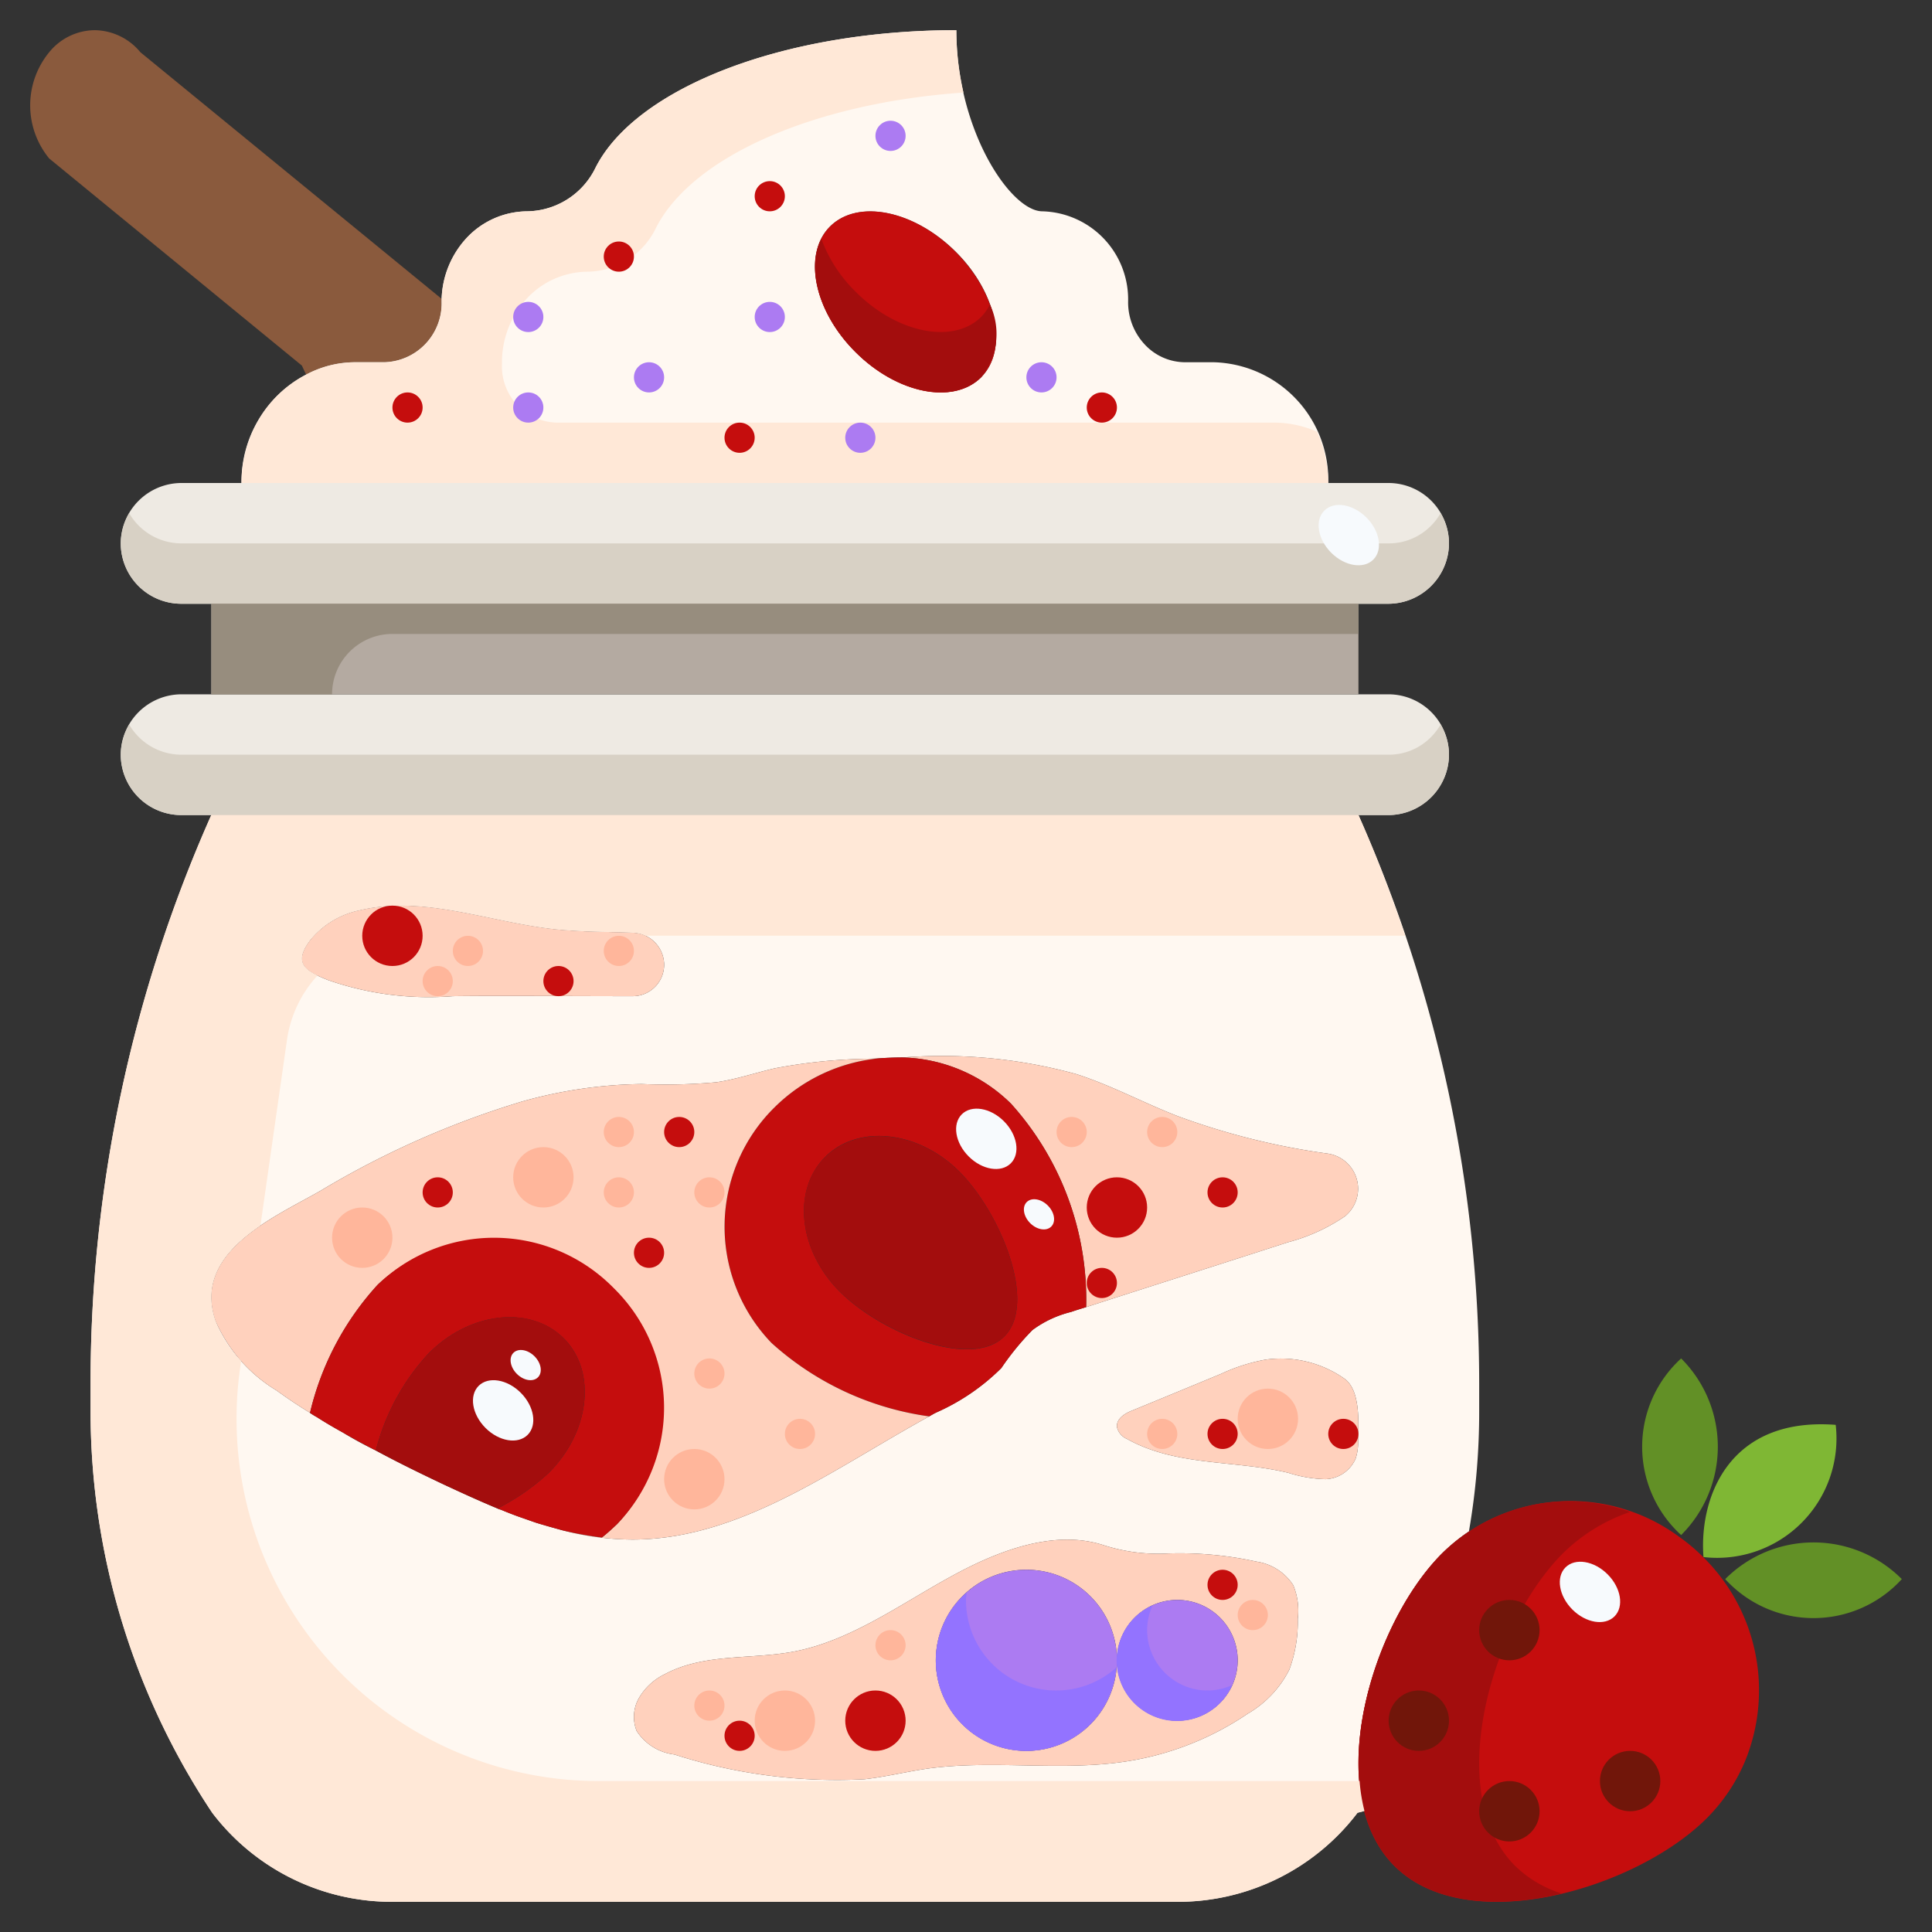 <svg height="512" viewBox="0 0 64 64" width="512" xmlns="http://www.w3.org/2000/svg"><rect x="0" y="0" width="64" height="64" fill="#333333" stroke="none"/><g id="_29-vegan_yogurt" data-name="29-vegan yogurt"><path d="m14.63 9.9v.1a1.953 1.953 0 0 1 -1.89 2h-.95a3.449 3.449 0 0 0 -1.65.41l-.14-.3-8.37-6.86a2.773 2.773 0 0 1 0-3.52 1.959 1.959 0 0 1 1.51-.73 1.989 1.989 0 0 1 1.51.73z" fill="#8a5a3d"/><path d="m49 45.85v.88a23.142 23.142 0 0 1 -.34 4 6.051 6.051 0 0 0 -.89.73c-1.87 1.87-3.3 5.79-2.57 8.53l-.23.06a7.47 7.47 0 0 1 -5.97 2.95h-26a7.47 7.47 0 0 1 -5.97-2.95 24.025 24.025 0 0 1 -4.03-13.32v-.88a46.335 46.335 0 0 1 4-18.85h38a46.091 46.091 0 0 1 2.99 9.21 46.471 46.471 0 0 1 1.01 9.64zm-4.01 1.9c.01-.62.08-1.68-.44-2.07a3.661 3.661 0 0 0 -2.63-.64 6 6 0 0 0 -1.47.47c-.99.41-1.98.82-2.98 1.23-.22.09-.49.26-.47.53a.571.571 0 0 0 .34.4c1.63.91 3.57.69 5.34 1.12a4.348 4.348 0 0 0 1.23.21 1.132 1.132 0 0 0 1-.69 1.765 1.765 0 0 0 .08-.56zm-.4-7.49a1.176 1.176 0 0 0 -.64-2.05 23.633 23.633 0 0 1 -4.92-1.23c-1.14-.44-2.22-1.03-3.38-1.4a16.753 16.753 0 0 0 -5.74-.55q-.4 0-.81.03c-.08 0-.15.01-.23.01a18.1 18.1 0 0 0 -3.21.32c-.64.15-1.26.36-1.92.46a18.634 18.634 0 0 1 -2.48.06 15.243 15.243 0 0 0 -3.97.58 29.518 29.518 0 0 0 -6.68 2.96c-1.52.87-4.26 2.03-3.47 4.31a5.052 5.052 0 0 0 2.02 2.3c.36.26.73.51 1.11.74v.01c.07.04.14.09.22.13.28.18.57.35.86.51.36.22.73.42 1.1.6.74.4 1.5.77 2.26 1.13.58.27 1.17.54 1.77.79a.487.487 0 0 0 .11.04c.19.08.37.15.56.22l.6.21c.29.09.58.17.87.25a9.3 9.3 0 0 0 2.35.31c3.57-.01 6.65-2.35 9.81-4.08.09-.05.17-.1.26-.14a7.146 7.146 0 0 0 2.13-1.46 8.981 8.981 0 0 1 1.03-1.26 3.581 3.581 0 0 1 1.28-.6c.17-.06.34-.11.5-.16 2.23-.72 4.47-1.43 6.69-2.15a6.087 6.087 0 0 0 1.9-.87zm-1.6 13.37a2.219 2.219 0 0 0 -.15-1.12 1.759 1.759 0 0 0 -1.22-.78 11.822 11.822 0 0 0 -2.91-.27 5.919 5.919 0 0 1 -2.14-.27c-1.67-.55-3.57.21-5.06 1.03-1.7.93-3.33 2.13-5.21 2.49-1.43.27-2.97.05-4.28.75a2 2 0 0 0 -.83.75 1.258 1.258 0 0 0 -.1 1.13 1.735 1.735 0 0 0 1.25.78 17.591 17.591 0 0 0 6.29.82c.72-.08 1.43-.26 2.15-.36 2.18-.29 4.41.11 6.59-.24a9.838 9.838 0 0 0 3.96-1.57 3.532 3.532 0 0 0 1.38-1.46 4.53 4.53 0 0 0 .28-1.68zm-20.99-21.68a1.066 1.066 0 0 0 -.99-1.05c-.8-.04-1.35-.01-2.44-.1-2.24-.2-4.49-1.18-6.69-.64a2.849 2.849 0 0 0 -1.61.99c-.61.81-.08 1.04.58 1.31a10.125 10.125 0 0 0 4.15.54c1.29-.02 4 0 5.96 0a1.041 1.041 0 0 0 1.04-1.05z" fill="#fff8f1"/><path d="m46 16a2.006 2.006 0 0 1 2 2 2.015 2.015 0 0 1 -2 2h-40a2.006 2.006 0 0 1 -2-2 2.015 2.015 0 0 1 2-2z" fill="#eeeae3"/><path d="m46 23a2.006 2.006 0 0 1 2 2 2.015 2.015 0 0 1 -2 2h-40a2.006 2.006 0 0 1 -2-2 2.015 2.015 0 0 1 2-2z" fill="#eeeae3"/><path d="m7 20h38v3h-38z" fill="#b4aaa1"/><path d="m44.55 45.68c.52.39.45 1.45.44 2.07a1.765 1.765 0 0 1 -.08.56 1.132 1.132 0 0 1 -1 .69 4.348 4.348 0 0 1 -1.23-.21c-1.77-.43-3.71-.21-5.34-1.12a.571.571 0 0 1 -.34-.4c-.02-.27.25-.44.47-.53 1-.41 1.99-.82 2.98-1.23a6 6 0 0 1 1.47-.47 3.661 3.661 0 0 1 2.63.64z" fill="#ffd1bd"/><path d="m43.95 38.21a1.176 1.176 0 0 1 .64 2.05l-.02.02a6.087 6.087 0 0 1 -1.9.87c-2.22.72-4.46 1.43-6.69 2.15a9.693 9.693 0 0 0 -2.49-6.74 5.314 5.314 0 0 0 -3.58-1.53 16.753 16.753 0 0 1 5.74.55c1.16.37 2.24.96 3.38 1.4a23.633 23.633 0 0 0 4.92 1.23z" fill="#ffd1bd"/><path d="m14.63 9.9a3.108 3.108 0 0 1 .83-2.02 2.774 2.774 0 0 1 2.01-.88 2.556 2.556 0 0 0 2.26-1.45c1.33-2.62 6.18-4.55 11.95-4.55 0 3.32 1.8 6 2.85 6a2.92 2.92 0 0 1 2.84 3 2.05 2.05 0 0 0 .55 1.41 1.831 1.831 0 0 0 1.34.59h.95a3.9 3.9 0 0 1 3.79 4h-36a4 4 0 0 1 2.14-3.59 3.449 3.449 0 0 1 1.65-.41h.95a1.953 1.953 0 0 0 1.89-2zm17.87 2.6c.91-.92.54-2.79-.84-4.16s-3.24-1.75-4.16-.84-.54 2.79.84 4.16 3.24 1.75 4.16.84z" fill="#fff8f1"/><path d="m42.84 52.51a2.219 2.219 0 0 1 .15 1.12 4.53 4.53 0 0 1 -.28 1.68 3.532 3.532 0 0 1 -1.38 1.46 9.838 9.838 0 0 1 -3.96 1.57c-2.18.35-4.41-.05-6.59.24-.72.1-1.43.28-2.15.36a17.591 17.591 0 0 1 -6.29-.82 1.735 1.735 0 0 1 -1.25-.78 1.258 1.258 0 0 1 .1-1.13 2 2 0 0 1 .83-.75c1.31-.7 2.85-.48 4.28-.75 1.88-.36 3.51-1.56 5.21-2.49 1.49-.82 3.39-1.58 5.06-1.03a5.919 5.919 0 0 0 2.14.27 11.822 11.822 0 0 1 2.91.27 1.759 1.759 0 0 1 1.22.78zm-1.84 2.49a2 2 0 0 0 -4 0 3 3 0 1 0 -3 3 3 3 0 0 0 3-3 2 2 0 0 0 4 0z" fill="#ffd1bd"/><circle cx="39" cy="55" fill="#ac7bf2" r="2"/><circle cx="34" cy="55" fill="#ac7bf2" r="3"/><path d="m38 54a1.974 1.974 0 0 1 .181-.819 2 2 0 1 0 2.638 2.638 1.974 1.974 0 0 1 -.819.181 2.006 2.006 0 0 1 -2-2z" fill="#9373ff"/><path d="m32 53c0-.083.018-.162.024-.244a2.992 2.992 0 1 0 4.951 2.488 2.988 2.988 0 0 1 -4.975-2.244z" fill="#9373ff"/><path d="m33.49 36.56a9.693 9.693 0 0 1 2.49 6.74c-.16.05-.33.1-.5.16a3.581 3.581 0 0 0 -1.28.6 8.981 8.981 0 0 0 -1.03 1.26 7.146 7.146 0 0 1 -2.13 1.46c-.09.04-.17.09-.26.14a9.778 9.778 0 0 1 -5.22-2.43 5.548 5.548 0 0 1 .11-7.82 5.686 5.686 0 0 1 3.43-1.61q.405-.03.81-.03a5.314 5.314 0 0 1 3.58 1.53zm-.22 7.71c1.1-1.09-.12-4.08-1.48-5.45s-3.37-1.59-4.46-.49-.88 3.09.49 4.46 4.36 2.58 5.45 1.48z" fill="#c50d0d"/><path d="m31.79 38.82c1.36 1.37 2.58 4.36 1.48 5.45s-4.08-.12-5.45-1.48-1.59-3.37-.49-4.46 3.09-.88 4.46.49z" fill="#a30d0d"/><ellipse cx="30" cy="10" fill="#c50d0d" rx="2.348" ry="3.536" transform="matrix(.707 -.707 .707 .707 1.716 24.142)"/><path d="m32.5 10.5c-.92.91-2.79.54-4.16-.84a4.745 4.745 0 0 1 -1.132-1.744c-.5.994-.065 2.556 1.132 3.744 1.37 1.38 3.24 1.75 4.16.84a2.285 2.285 0 0 0 .292-2.416 1.586 1.586 0 0 1 -.292.416z" fill="#a30d0d"/><path d="m28.87 35.07c.08 0 .15-.01.23-.01a5.686 5.686 0 0 0 -3.43 1.61 5.548 5.548 0 0 0 -.11 7.82 9.778 9.778 0 0 0 5.22 2.43c-3.16 1.73-6.24 4.07-9.81 4.08a9.3 9.3 0 0 1 -2.35-.31 12.206 12.206 0 0 0 1.32.24c.18-.14.34-.29.5-.44a5.61 5.61 0 0 0 -7.93-7.93 9.512 9.512 0 0 0 -2.24 4.24c-.38-.23-.75-.48-1.11-.74a5.052 5.052 0 0 1 -2.02-2.3c-.79-2.28 1.95-3.44 3.47-4.31a29.518 29.518 0 0 1 6.68-2.96 15.243 15.243 0 0 1 3.97-.58 18.634 18.634 0 0 0 2.48-.06c.66-.1 1.28-.31 1.92-.46a18.1 18.1 0 0 1 3.21-.32z" fill="#ffd1bd"/><path d="m21.01 30.9a1.066 1.066 0 0 1 .99 1.05 1.041 1.041 0 0 1 -1.04 1.05c-1.96 0-4.67-.02-5.96 0a10.125 10.125 0 0 1 -4.15-.54c-.66-.27-1.19-.5-.58-1.31a2.849 2.849 0 0 1 1.61-.99c2.2-.54 4.45.44 6.69.64 1.09.09 1.64.06 2.44.1z" fill="#ffd1bd"/><path d="m20.33 42.67a5.548 5.548 0 0 1 .11 7.82c-.16.15-.32.3-.5.44a12.206 12.206 0 0 1 -1.32-.24c-.29-.08-.58-.16-.87-.25l-.6-.21c-.19-.07-.37-.14-.56-.22a.487.487 0 0 1 -.11-.04 7.392 7.392 0 0 0 1.7-1.18c1.37-1.37 1.59-3.37.49-4.46s-3.09-.88-4.46.49a7.424 7.424 0 0 0 -1.76 3.23c-.37-.19-.74-.39-1.1-.6-.29-.16-.58-.33-.86-.51a1.644 1.644 0 0 1 -.22-.14 9.512 9.512 0 0 1 2.24-4.24 5.548 5.548 0 0 1 7.82.11z" fill="#c50d0d"/><path d="m18.67 44.33c1.1 1.09.88 3.09-.49 4.46a7.392 7.392 0 0 1 -1.7 1.18c-.6-.25-1.19-.52-1.77-.79-.76-.36-1.52-.73-2.26-1.13a7.424 7.424 0 0 1 1.76-3.23c1.37-1.37 3.37-1.59 4.46-.49z" fill="#a30d0d"/><path d="m63 52.31a3.958 3.958 0 0 1 -5.85 0 4.128 4.128 0 0 1 5.85 0z" fill="#629026"/><path d="m55.69 45a4.128 4.128 0 0 1 0 5.85 3.958 3.958 0 0 1 0-5.85z" fill="#629026"/><path d="m60.81 47.2a3.955 3.955 0 0 1 -4.38 4.38c-.15-1.96.83-4.65 4.38-4.38z" fill="#7fb734"/><path d="m56.42 51.58a6.19 6.19 0 0 1 1.42 6.68 5.877 5.877 0 0 1 -1.3 1.97c-2.35 2.35-7.93 4-10.35 1.58s-.77-8 1.58-10.35a6.073 6.073 0 0 1 7.87-.54 5.935 5.935 0 0 1 .78.66z" fill="#c50d0d"/><path d="m51.77 51.46a5.85 5.85 0 0 1 2.23-1.375 5.991 5.991 0 0 0 -6.23 1.375c-2.35 2.35-4 7.93-1.58 10.35 1.281 1.281 3.446 1.415 5.549.915a3.831 3.831 0 0 1 -1.549-.915c-2.42-2.42-.77-8 1.58-10.35z" fill="#a30d0d"/><circle cx="50" cy="54" fill="#71160a" r="1"/><circle cx="50" cy="60" fill="#71160a" r="1"/><circle cx="47" cy="57" fill="#71160a" r="1"/><circle cx="54" cy="59" fill="#71160a" r="1"/><ellipse cx="52.681" cy="52.708" fill="#f7fafd" rx=".825" ry="1.148" transform="matrix(.707 -.707 .707 .707 -21.84 52.715)"/><path d="m47.41 17.41a1.955 1.955 0 0 1 -1.41.59h-40a2 2 0 0 1 -1.721-1 1.963 1.963 0 0 0 -.279 1 2.006 2.006 0 0 0 2 2h40a2.015 2.015 0 0 0 2-2 1.978 1.978 0 0 0 -.279-1 1.972 1.972 0 0 1 -.311.41z" fill="#d8d1c5"/><path d="m47.41 24.41a1.955 1.955 0 0 1 -1.41.59h-40a2 2 0 0 1 -1.721-1 1.963 1.963 0 0 0 -.279 1 2.006 2.006 0 0 0 2 2h40a2.015 2.015 0 0 0 2-2 1.978 1.978 0 0 0 -.279-1 1.972 1.972 0 0 1 -.311.41z" fill="#d8d1c5"/><path d="m11 23a2 2 0 0 1 2-2h32v-1h-38v3z" fill="#978d7e"/><path d="m43.626 14.3a3.6 3.6 0 0 0 -1.416-.3h-23.76a1.862 1.862 0 0 1 -1.82-1.967v-.133a3.108 3.108 0 0 1 .83-2.02 2.774 2.774 0 0 1 2.01-.88 2.556 2.556 0 0 0 2.26-1.45c1.191-2.35 5.212-4.136 10.186-4.484a9.354 9.354 0 0 1 -.236-2.066c-5.77 0-10.62 1.93-11.95 4.55a2.556 2.556 0 0 1 -2.26 1.45 2.774 2.774 0 0 0 -2.01.88 3.108 3.108 0 0 0 -.83 2.02v.1a1.953 1.953 0 0 1 -1.89 2h-.95a3.449 3.449 0 0 0 -1.65.41 3.85 3.85 0 0 0 -1.623 1.59 4.129 4.129 0 0 0 -.517 2h36a4.148 4.148 0 0 0 -.374-1.7z" fill="#ffe8d7"/><path d="m19.836 59a12 12 0 0 1 -11.879-13.7l.031-.223a3.607 3.607 0 0 1 -.848-1.32c-.493-1.422.387-2.408 1.488-3.16l.881-6.166a3.976 3.976 0 0 1 1.012-2.118c-.479-.226-.753-.5-.251-1.166a2.849 2.849 0 0 1 1.61-.99c2.2-.54 4.45.44 6.69.64 1.09.09 1.64.06 2.44.1a1.063 1.063 0 0 1 .373.1h25.168c-.458-1.354-.968-2.692-1.551-4h-38a46.335 46.335 0 0 0 -4 18.853v.88a24.025 24.025 0 0 0 4.03 13.32 7.47 7.47 0 0 0 5.97 2.95h26a7.47 7.47 0 0 0 5.97-2.95l.23-.06a5.746 5.746 0 0 1 -.162-.99z" fill="#ffe8d7"/><g fill="#ac7bf2"><circle cx="34.5" cy="12.5" r=".5"/><circle cx="17.5" cy="10.5" r=".5"/><circle cx="17.5" cy="13.5" r=".5"/><circle cx="21.5" cy="12.5" r=".5"/><circle cx="28.5" cy="14.5" r=".5"/><circle cx="25.5" cy="10.5" r=".5"/><circle cx="29.5" cy="4.5" r=".5"/></g><circle cx="20.5" cy="8.5" fill="#c50d0d" r=".5"/><circle cx="25.5" cy="6.5" fill="#c50d0d" r=".5"/><circle cx="13.5" cy="13.5" fill="#c50d0d" r=".5"/><circle cx="24.5" cy="14.5" fill="#c50d0d" r=".5"/><circle cx="36.5" cy="13.5" fill="#c50d0d" r=".5"/><circle cx="18" cy="39" fill="#ffb69b" r="1"/><circle cx="26" cy="57" fill="#ffb69b" r="1"/><circle cx="29" cy="57" fill="#c50d0d" r="1"/><circle cx="42" cy="47" fill="#ffb69b" r="1"/><circle cx="12" cy="41" fill="#ffb69b" r="1"/><circle cx="13" cy="31" fill="#c50d0d" r="1"/><circle cx="23" cy="49" fill="#ffb69b" r="1"/><circle cx="35.5" cy="37.5" fill="#ffb69b" r=".5"/><circle cx="23.5" cy="56.5" fill="#ffb69b" r=".5"/><circle cx="37" cy="40" fill="#c50d0d" r="1"/><circle cx="20.5" cy="37.5" fill="#ffb69b" r=".5"/><circle cx="22.5" cy="37.5" fill="#c50d0d" r=".5"/><circle cx="18.5" cy="32.5" fill="#c50d0d" r=".5"/><circle cx="21.5" cy="41.5" fill="#c50d0d" r=".5"/><circle cx="20.5" cy="31.5" fill="#ffb69b" r=".5"/><circle cx="23.5" cy="45.5" fill="#ffb69b" r=".5"/><circle cx="36.5" cy="42.5" fill="#c50d0d" r=".5"/><circle cx="40.5" cy="47.5" fill="#c50d0d" r=".5"/><circle cx="14.5" cy="32.5" fill="#ffb69b" r=".5"/><circle cx="24.5" cy="57.5" fill="#c50d0d" r=".5"/><circle cx="29.5" cy="54.5" fill="#ffb69b" r=".5"/><circle cx="40.5" cy="52.5" fill="#c50d0d" r=".5"/><circle cx="41.5" cy="53.5" fill="#ffb69b" r=".5"/><circle cx="14.5" cy="39.5" fill="#c50d0d" r=".5"/><circle cx="20.5" cy="39.5" fill="#ffb69b" r=".5"/><circle cx="38.5" cy="37.5" fill="#ffb69b" r=".5"/><circle cx="15.5" cy="31.5" fill="#ffb69b" r=".5"/><circle cx="23.5" cy="39.5" fill="#ffb69b" r=".5"/><circle cx="40.5" cy="39.5" fill="#c50d0d" r=".5"/><circle cx="44.5" cy="47.5" fill="#c50d0d" r=".5"/><circle cx="38.5" cy="47.5" fill="#ffb69b" r=".5"/><circle cx="26.5" cy="47.5" fill="#ffb69b" r=".5"/><ellipse cx="32.681" cy="37.708" fill="#f7fafd" rx=".825" ry="1.148" transform="matrix(.707 -.707 .707 .707 -17.093 34.171)"/><ellipse cx="16.681" cy="46.708" fill="#f7fafd" rx=".825" ry="1.148" transform="matrix(.707 -.707 .707 .707 -28.149 25.491)"/><ellipse cx="44.681" cy="17.708" fill="#f7fafd" rx=".825" ry="1.148" transform="matrix(.707 -.707 .707 .707 .572 36.796)"/><ellipse cx="34.427" cy="40.208" fill="#f7fafd" rx=".413" ry=".574" transform="matrix(.707 -.707 .707 .707 -18.349 36.139)"/><ellipse cx="17.427" cy="45.208" fill="#f7fafd" rx=".413" ry=".574" transform="matrix(.707 -.707 .707 .707 -26.869 25.579)"/></g></svg>